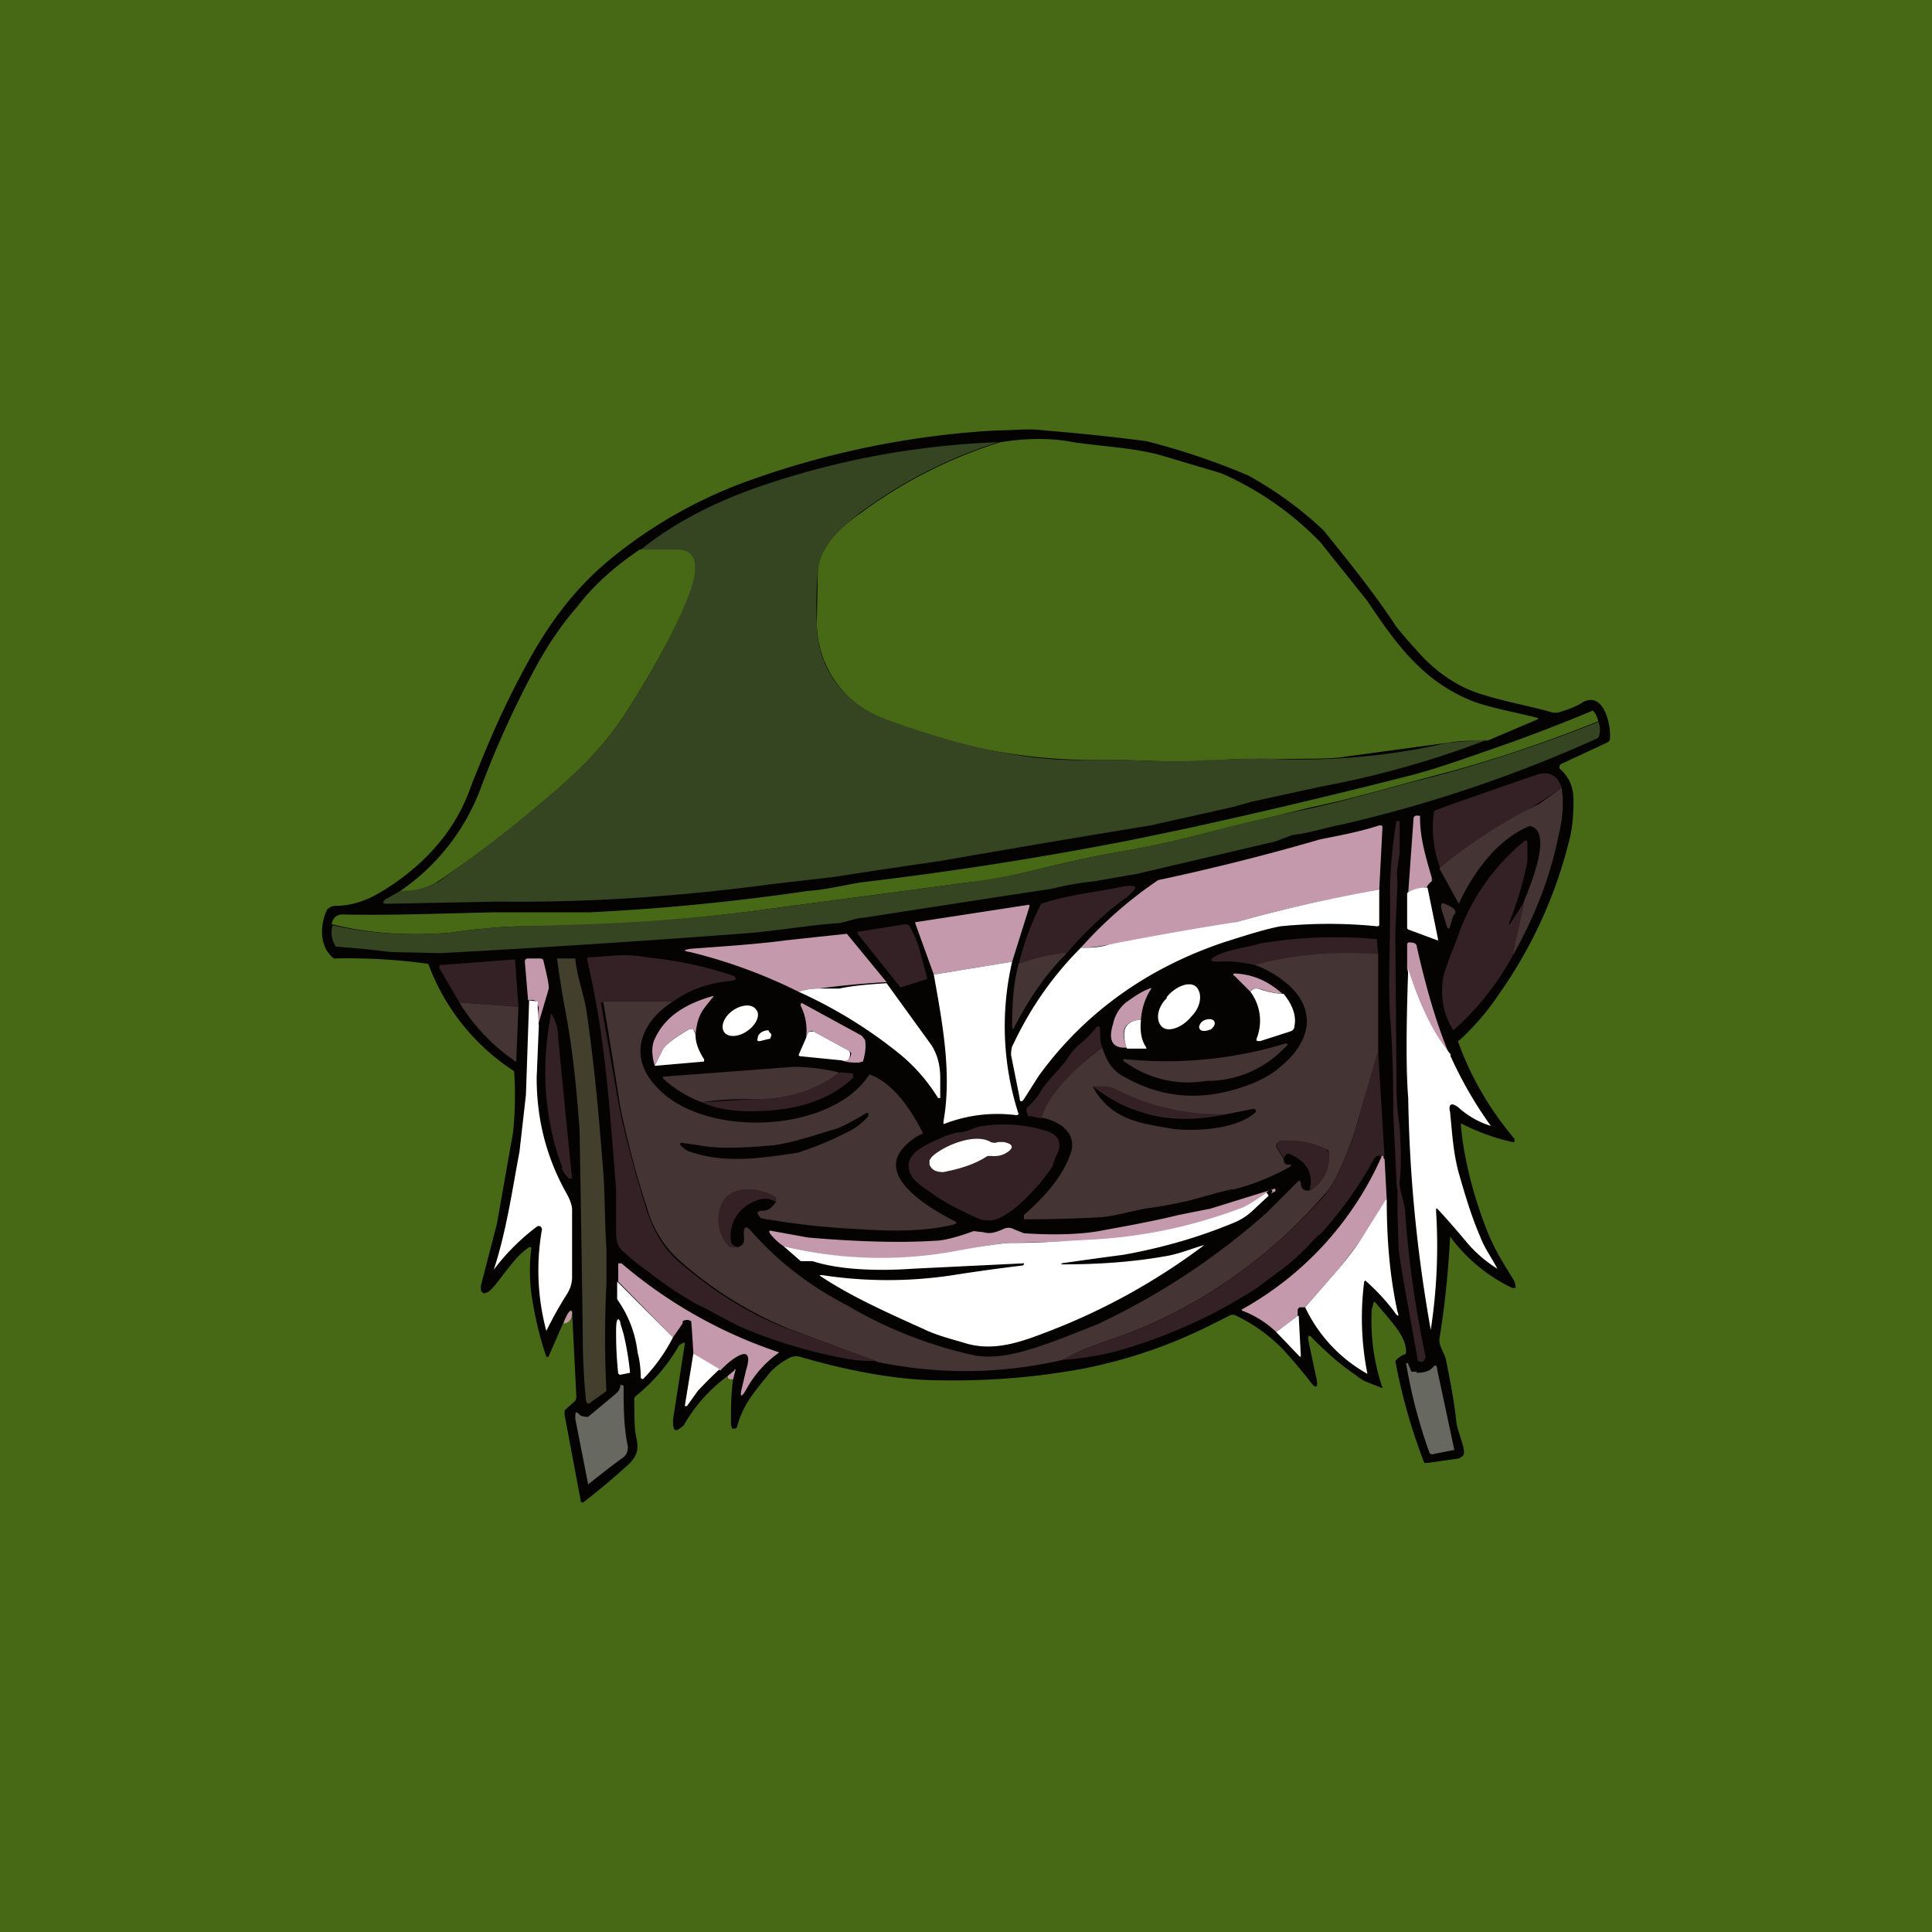 <!-- by TradingView --><svg width="18" height="18" viewBox="0 0 18 18" xmlns="http://www.w3.org/2000/svg"><path fill="#476915" d="M0 0h18v18H0z"/><path d="m6.83 12.85.02-.08c0-.01 0-.02-.01 0l-.06.05a1.47 1.47 0 0 0-.41.46c-.08.07-.1.06-.1-.05l.11-.71v-.01h-.01l-.04.02a1.69 1.69 0 0 1-.41.48.04.04 0 0 0-.01.04c0 .16 0 .27.02.35.02.1.01.16-.07.24a6.6 6.6 0 0 1-.43.36l-.02-.01v-.01l-.15-.8v-.04l.1-.09.01-.03-.04-.8c0-.03-.04 0-.08.1l-.14.32a.02.02 0 0 1-.02 0 3.11 3.11 0 0 1-.12-.47 1.68 1.68 0 0 1-.02-.54v-.01h-.02a.68.68 0 0 0-.15.14c-.1.12-.2.27-.24.28l-.03.01a.06.06 0 0 1-.03-.03v-.04l.15-.58.15-.85a3.29 3.29 0 0 0 .01-.57 2.03 2.03 0 0 1-.8-1 5.41 5.41 0 0 0-.88-.05c-.14-.11-.13-.32-.06-.46l.03-.02.03-.01c.22 0 .37-.08.55-.2.35-.24.6-.54.73-.92.15-.38.3-.73.49-1.08.2-.38.44-.72.77-1 .38-.32.8-.56 1.24-.73a8.15 8.15 0 0 1 2.4-.5c.15 0 .28-.02.44 0 .48.04.8.08.95.1a6.54 6.54 0 0 1 .95.32 3.47 3.47 0 0 1 .7.51c.26.32.49.61.68.9a4 4 0 0 0 .19.22c.12.14.27.26.43.34.22.11.61.17.84.24h.04c.11-.03.2-.07.24-.1.2-.1.26.23.25.34 0 .02-.01.03-.03.04l-.43.2a.03.03 0 0 0-.01.02.03.03 0 0 0 0 .02c.09.08.13.17.13.3 0 .13-.01.24-.03.33a4.25 4.25 0 0 1-.67 1.48c-.1.15-.22.29-.36.42-.01 0-.02.01-.01.03.12.33.3.63.52.89v.03h-.02a1.96 1.96 0 0 1-.47-.17h-.01v.01c.03.33.12.67.25 1 .07.17.14.28.24.44a.2.2 0 0 1 .02.06V12h-.03a1.54 1.54 0 0 1-.58-.48 8.56 8.56 0 0 1-.1.96c0 .07.04.11.06.18.04.2.08.4.1.6.02.1.06.18.07.26 0 .02 0 .04-.02.05a.07.07 0 0 1-.04.02l-.28.04h-.03a5.32 5.32 0 0 1-.27-.95.24.24 0 0 1 .08-.06c.02 0 .02-.02.02-.03 0-.15-.16-.3-.29-.46a.01.01 0 0 0-.01 0l-.02.07a1.96 1.96 0 0 0 .1.73.01.01 0 0 1-.01 0c-.09-.04-.16-.05-.24-.12-.15-.1-.28-.22-.4-.34-.03-.04-.05-.03-.04.02l.07.33c.03.12 0 .13-.07.03a5.2 5.2 0 0 0-.22-.26 1.52 1.52 0 0 0-.47-.34h-.03l-.2.1c-.38.19-.77.32-1.17.4a6.65 6.65 0 0 1-1.34.11c-.42 0-.9-.1-1.31-.22a.14.14 0 0 0-.11.02.66.66 0 0 0-.16.12c-.17.21-.25.3-.31.5a.03.03 0 0 1-.02.03h-.03l-.01-.04c0-.14 0-.28.02-.42Z" fill="#040302"/><path d="M13.86 6.9c-.13 0-.25 0-.37.02l-.96.13c-.1.02-.32.02-.67.02-.2 0-.42 0-.6.02-.38.02-.73-.02-1.12-.01a5.19 5.19 0 0 1-1.9-.38.96.96 0 0 1-.63-.9l.01-.5c.03-.22.2-.38.4-.52a4.36 4.36 0 0 1 1.3-.66c.25-.04.48-.04.68 0 .27.04.55.05.81.12l.57.17a2.91 2.91 0 0 1 .92.64l.44.55c.28.42.53.76 1 .94.17.06.4.1.59.15v.01l-.47.2Z" fill="#476915"/><path d="M9.3 4.12a4.36 4.36 0 0 0-1.29.66c-.18.14-.36.3-.39.53-.01.14-.02.3-.01.5 0 .4.24.74.64.89.61.22 1.26.4 1.89.38.39-.01.74.03 1.11 0 .2 0 .4-.02.61-.01a6.05 6.05 0 0 0 1.63-.15l.37-.03a8.77 8.77 0 0 1-1.56.44l-.64.14-.18.05-.76.17a181.76 181.76 0 0 0-1.95.33 101.32 101.32 0 0 0-1 .15l-.6.07c-.9.12-1.74.17-2.54.16l-1.02.02c-.05 0-.05-.01-.02-.04l.14-.08c.13 0 .24-.03.35-.08a31.3 31.3 0 0 0 .89-.68c.4-.33.64-.56.86-.9.2-.31.47-.75.6-1.16.05-.13.11-.36-.13-.35h-.34c.28-.23.63-.42 1.04-.57a7.68 7.68 0 0 1 2.3-.44Z" fill="#354521"/><path d="M5.96 5.12h.34c.24 0 .18.23.14.36-.14.4-.41.85-.61 1.16-.22.34-.46.57-.86.9a13.1 13.1 0 0 1-.9.68.65.65 0 0 1-.34.08 2.01 2.01 0 0 0 .75-.96c.15-.4.32-.77.52-1.14.11-.2.24-.39.38-.55.16-.21.36-.38.58-.53ZM14.89 6.72c-.5.2-1 .37-1.5.5-.46.12-.78.22-1.17.3l-1.06.26a9 9 0 0 1-.75.16c-.17.03-.42.08-.74.16-.21.05-.42.1-.64.12l-1.88.25a16.9 16.9 0 0 1-2.26.16c-.22 0-.49.03-.7.06-.38.03-.74.01-1.1-.08.01-.06.05-.09.1-.09.44.01.96-.01 1.4-.02h.9a20.9 20.9 0 0 0 2.04-.2c.17-.01.36-.06.5-.08a33.47 33.47 0 0 0 2.54-.4l.48-.1a61.6 61.6 0 0 0 2.03-.48c.25-.06.53-.16.76-.24a15.51 15.51 0 0 0 1-.38c.02.02.04.05.05.1Z" fill="#476915"/><path d="M14.89 6.72a.2.2 0 0 1 .01.13.04.04 0 0 1-.02.03 12.73 12.73 0 0 1-2.37.8c-.16.03-.3.08-.47.1l-.16.06-1.28.3-.4.07a2.9 2.9 0 0 0-.4.07 377.63 377.63 0 0 0-1.75.27c-.07 0-.16.04-.23.05-.3.02-.62.08-.93.1a133.39 133.39 0 0 1-2.78.18l-.47-.01a8.7 8.7 0 0 0-.51-.05.23.23 0 0 1-.03-.2c.35.08.71.1 1.09.07.21-.03.48-.06.7-.06l.6-.02a16.9 16.9 0 0 0 1.66-.14l1.88-.25c.22-.03.43-.07.64-.12.32-.08.57-.13.74-.16.24-.04.5-.1.75-.16.36-.1.72-.18 1.06-.25.4-.09.71-.19 1.16-.3.52-.14 1.02-.31 1.5-.5Z" fill="#354521"/><path d="M14.55 7.34a23.29 23.29 0 0 1-.43.28c-.25.14-.49.3-.7.47a1.05 1.05 0 0 1-.06-.53l.01-.01.22-.08.72-.25c.12-.04.2 0 .24.12Z" fill="#332125"/><path d="M14.55 7.34c.02.14.01.27-.02.4-.08.42-.23.8-.44 1.17l.1-.49c.05-.13.28-.65.08-.72a.05.05 0 0 0-.03 0c-.3.13-.51.43-.64.7 0 .02-.01.02-.02 0l-.17-.31a4.71 4.71 0 0 1 .93-.6l.21-.15Z" fill="#443534"/><path d="M13.3 8.27c-.05 0-.11.01-.18.05l.05-.7a.03.03 0 0 1 .02-.02.03.03 0 0 1 .02 0h.02v.01c0 .2.05.36.11.57v.03a.15.15 0 0 0-.05.06Z" fill="#C499AC"/><path d="m13 8.7.01 1.27c0 .16 0 .34.03.52.01.18.02.35 0 .52 0 .09.04.18.05.26.03.44.09.89.19 1.36 0 .03 0 .04-.03.06l-.04-.01c-.1-.57-.17-.92-.18-1.06l-.01-.32v-.21a.48.48 0 0 1-.01-.1l-.03-.63c0-.23 0-.54-.03-.9-.02-.39.01-.8 0-1.19a4.44 4.44 0 0 1 .06-.62h.02a.01.01 0 0 1 .01 0v.3c-.02.12-.03.2-.02.27l-.02.47Z" fill="#332125"/><path d="M12.85 8.3c-.46.07-.9.17-1.33.29a10.47 10.47 0 0 1-1.19.21c-.09.02-.17.03-.26.03a3.85 3.85 0 0 1 .72-.63 21.45 21.45 0 0 0 1.51-.38c.15-.03.37-.07.55-.13h.01a.02.02 0 0 1 .02.01v.01l-.03.58Z" fill="#C499AC"/><path d="m14.2 8.42-.11.49a2.57 2.57 0 0 1-.55.69.68.68 0 0 1-.1-.44c0-.07.05-.2.13-.4a1.99 1.99 0 0 1 .64-.93.03.03 0 0 1 .02.01v.19a3.3 3.3 0 0 1-.17.57v.02l.13-.2ZM9.93 8.89c-.15 0-.3.04-.44.1a2.52 2.52 0 0 1 .21-.57l.03-.01c.26-.08.5-.1.73-.15.14-.02.15 0 .05.09-.21.15-.4.33-.58.54Z" fill="#332125"/><path d="m13.3 8.27.1.49h-.01l-.27-.1-.01-.01v-.33a.31.31 0 0 1 .18-.05ZM12.85 8.3v.32a.02.02 0 0 1-.02.01c-.3-.03-.6-.03-.9 0-.16.03-.37.1-.5.14-.73.24-1.32.66-1.75 1.25l-.14.22c-.02.03-.04.03-.04-.01l-.08-.4c0-.02 0-.07.02-.1.16-.34.37-.64.63-.9.09 0 .17 0 .26-.03a33.9 33.9 0 0 1 1.19-.21c.43-.12.87-.22 1.33-.3Z" fill="#fff"/><path d="M13.48 8.43c.08.03.1.07.06.1l-.03.1c-.01.03-.02.03-.03 0l-.05-.16c-.01-.05 0-.07.05-.04Z" fill="#443534"/><path d="m9.43 8.96-.73.12-.17-.47a.02.02 0 0 1 0-.02h.01l1.04-.16h.01v.02l-.16.51Z" fill="#C499AC"/><path d="m8.64 9.12-.25.08-.4-.5a.02.02 0 0 1 0-.01v-.01H8l.44-.07.03.01c.03.06.08.15.1.24l.07.26Z" fill="#332125"/><path d="M8.26 9.15a8.18 8.18 0 0 0-.63.06.6.6 0 0 0-.19.03 4.83 4.83 0 0 0-1.01-.37c-.07-.01-.06-.02 0-.03.26-.02.6-.04.9-.08a200.36 200.36 0 0 1 .56-.06l.37.45Z" fill="#C499AC"/><path d="M12.84 8.9c-.4-.04-.78 0-1.15.09-.1-.02-.21-.04-.34-.03-.08 0-.09-.02-.01-.06.13-.06.27-.07.4-.11a4.26 4.26 0 0 1 1.09-.04v.03l.01.11Z" fill="#332125"/><path d="M13.51 9.83a2.7 2.7 0 0 1-.4-.8V8.8s0-.02.02-.02c.04 0 .07.01.07.04.09.4.19.74.31 1.02Z" fill="#C499AC"/><path d="M9.93 8.89c-.2.2-.35.43-.47.66-.02.05-.03.05-.03 0 0-.19.01-.38.06-.57.14-.05.29-.09.44-.1Z" fill="#443534"/><path d="M12.84 8.9v.9l-.19.64c-.03.13-.09.28-.16.44-.04.1-.1.2-.16.26-.48.55-1.1 1-1.79 1.27-.21.08-.43.14-.64.26-.57.13-1.14.14-1.72.02l-.83-.31a3.59 3.59 0 0 1-1-.62 1.02 1.02 0 0 1-.32-.5 8.79 8.79 0 0 1-.25-.94 74.94 74.94 0 0 0-.16-.99h.65c-.31.2-.42.52-.15.8.44.48 1.63.43 1.98-.12.23.08.4.35.5.55a.5.5 0 0 0-.18.13c-.26.28.25.57.46.68.04.02.04.03 0 .04-.29.07-.61.06-.91.04a7.1 7.1 0 0 1-.88-.1c-.05-.05-.04-.07.02-.07.05 0 .08-.03.12-.08v-.03l-.01-.02c-.15-.09-.43-.11-.5.08a.35.35 0 0 0 .08.38l.03.01h.04c.08-.02.06-.08.06-.13 0-.06.02-.07.06-.03.26.3.57.53.9.7a4 4 0 0 0 1.2.47c.25.04.53-.06.8-.16l.33-.13a6.57 6.57 0 0 0 1.58-1.04l.29-.29c.01-.02.02-.01.03.01 0 .06.03.08.09.07.12-.08.18-.2.17-.35 0-.02-.01-.03-.02-.03a.82.82 0 0 0-.42-.08.05.05 0 0 0-.04.02.04.04 0 0 0 0 .05l.06.1c0 .03.01.05.04.05.04 0 .04.01 0 .03a2.1 2.1 0 0 1-.5.2c-.05 0-.18.04-.4.1a3.9 3.9 0 0 1-.36.07c-.16.02-.3.07-.47.09a12.95 12.95 0 0 1-.73.02v-.04c.18-.16.35-.34.43-.56.08-.2-.1-.32-.28-.35a.78.78 0 0 1 .1-.2c.14-.17.3-.32.48-.45.04.13.1.22.2.27.35.2.71.23 1.1.1.15-.05.27-.11.37-.2.24-.2.33-.47.11-.71a.96.96 0 0 0-.36-.23c.37-.1.76-.13 1.15-.1Z" fill="#443534"/><path d="M6.27 9.33h-.65a.02.02 0 0 0 0 .01H5.6v.01l.17.97c.04.2.12.51.25.94.07.22.17.38.31.5.35.3.69.5 1.01.62l.83.3c-.08 0-.17 0-.28-.02a4.75 4.75 0 0 1-.95-.28c-.14-.06-.3-.16-.45-.23a3.44 3.44 0 0 1-.46-.31c-.07-.05-.14-.1-.21-.17-.07-.05-.08-.11-.08-.19v-.4c-.07-.9-.11-1.45-.27-2.14a.01.01 0 0 1 0-.01l.01-.01c.2-.01.35-.04.55 0 .3.03.56.09.8.17.02.01.03.02.02.04l-.05.01c-.2.02-.38.08-.54.2Z" fill="#332125"/><path d="M5.02 9.56a.51.51 0 0 1 0-.17L5 9.33c-.02-.01-.04-.02-.08-.01l-.03-.36c0-.02.01-.03.03-.03h.12l.02.01c.04.16.06.26.05.28l-.1.34Z" fill="#C499AC"/><path d="M5.2 8.93h.16c.01.14.07.31.1.46.06.42.1.76.15 1.4.03.3.02.55.04.84v.33a9.9 9.9 0 0 0 0 1l-.14.1c-.03.03-.04.02-.05-.01a5.85 5.85 0 0 1-.03-.57 477.8 477.8 0 0 0-.03-1.95c-.03-.4-.06-.72-.13-1.1a8.72 8.72 0 0 1-.08-.5Z" fill="#42402D"/><path d="m4.83 9.38-.55-.04-.18-.31a.03.03 0 0 1 0-.04h.02l.66-.05a.02.02 0 0 1 .02.01.02.02 0 0 1 0 .01l.03.42Z" fill="#332125"/><path d="M9.43 8.96a2.66 2.66 0 0 0 .06 1.42.03.03 0 0 1-.02.01 1.37 1.37 0 0 0-.67.08.02.02 0 0 1-.01 0v-.02c.08-.45-.01-.92-.09-1.37l.73-.12ZM13.51 9.83a3.78 3.78 0 0 0 .38.66.81.81 0 0 1-.3-.17c-.06-.05-.1-.04-.08.04.02.2.03.4.09.6.06.21.12.4.19.56.04.11.11.2.16.3a1.2 1.2 0 0 1-.28-.24 7.88 7.88 0 0 0-.28-.32h-.01v.03a5.14 5.14 0 0 1-.05 1.1 13.45 13.45 0 0 1-.21-2.16c-.02-.24-.02-.64 0-1.2.1.31.22.58.4.8Z" fill="#fff"/><path d="M11.96 9.26a.8.8 0 0 1-.2-.04c-.06-.02-.1-.01-.11.02l-.15-.15a.01.01 0 0 1 0-.02h.01c.18.01.32.08.45.2Z" fill="#C499AC"/><path d="m8.26 9.16.42.58c.05.08.08.18.08.3v.19h-.02c-.1-.16-.22-.3-.37-.42a4.31 4.31 0 0 0-.93-.57.6.6 0 0 1 .2-.03h.18c.14-.03.3-.04.44-.05ZM10.87 9.3c-.1.1-.1.22-.04.27.06.05.19 0 .27-.1.1-.1.1-.23.04-.28-.06-.05-.19 0-.27.1Z" fill="#fff"/><path d="M10.63 9.5c-.15.01-.2.1-.13.26-.13.01-.18-.06-.13-.22a.35.35 0 0 1 .12-.2c.07-.05.14-.1.22-.13.02-.01.02 0 .01.01a.6.6 0 0 0-.09.28Z" fill="#C499AC"/><path d="M11.96 9.26c.08.1.12.2.1.3 0 .02-.01.04-.04.05l-.28.09c-.03 0-.04 0-.03-.03a.45.45 0 0 0-.06-.43c.02-.03.05-.04.1-.02a.8.8 0 0 0 .2.04Z" fill="#fff"/><path d="M6.48 9.64a.13.13 0 0 0-.02-.05h-.04c-.13.07-.21.14-.24.18l-.08.16c-.03-.1-.03-.19 0-.25.1-.22.3-.33.54-.4h.01c-.1.13-.15.16-.17.36Z" fill="#C499AC"/><path d="m5.02 9.56-.02.48c0 .39.09.75.29 1.1.02.04.04.09.04.13v.64a.3.3 0 0 1-.05.15 3.66 3.66 0 0 0-.19.34 2.19 2.19 0 0 1-.04-.95l-.01-.02a.03.03 0 0 0-.04 0 2 2 0 0 0-.4.4c.12-.36.18-.79.24-1.1l.06-.53.03-.88.08.01v.06l.01.17Z" fill="#fff"/><path d="m4.83 9.38-.02.5a.01.01 0 0 1-.02 0 1.79 1.79 0 0 1-.51-.54l.55.04Z" fill="#443534"/><path d="M7.85 9.88c.04 0 .07-.01.08-.06v-.01l-.02-.02-.33-.18a.04.04 0 0 0-.05.01l-.01.02-.01.03a.52.52 0 0 0-.05-.3c0-.02 0-.03.02-.02l.55.3.03.04c.01.07 0 .13-.02.2L8 9.9c-.06 0-.1 0-.16-.02Z" fill="#C499AC"/><path d="M6.97 9.6c.08-.06.12-.15.07-.2-.04-.05-.14-.04-.22.02-.08.06-.11.15-.07.2.04.05.14.04.22-.02Z" fill="#fff"/><path d="M5.24 10.88c-.17-.45-.2-.94-.11-1.41 0-.03.01-.03.02 0 .03.05.05.12.05.19a164.07 164.07 0 0 0 .13 1.32H5.3a.32.32 0 0 1-.07-.1Z" fill="#332125"/><path d="M10.63 9.5c-.01.1 0 .19.05.26v.01H10.5c-.06-.17-.02-.26.13-.27ZM11.27 9.6c.04-.03.06-.06.04-.09-.02-.02-.06-.02-.1 0-.03.02-.05.06-.03.08.01.02.06.02.1 0Z" fill="#fff"/><path d="M10.27 9.76a2 2 0 0 0-.47.46.78.78 0 0 0-.1.2l-.09-.02h-.03l-.01-.03a.05.05 0 0 1 0-.05c.05-.05.1-.1.13-.16.07-.11.2-.22.26-.32a.5.5 0 0 1 .11-.12.98.98 0 0 0 .13-.13c.03-.04.05-.04.05.02 0 .05 0 .1.02.15Z" fill="#332125"/><path d="M6.48 9.64c0 .08.03.15.08.23v.02l-.46.04.08-.16c.03-.04.1-.1.24-.18h.04l.02.05ZM7.08 9.7c-.02 0-.03 0-.02-.03 0-.03.03-.06.08-.07h.02l.01.02c.02.01.02.03.01.04 0 .01 0 .02-.02.02l-.08.02ZM7.85 9.88l-.4-.04-.01-.01.07-.16.01-.03.01-.02a.04.04 0 0 1 .03-.01h.02l.33.18.01.02v.01c0 .05-.03.07-.07.06Z" fill="#fff"/><path d="M11.26 10.07h-.02a1 1 0 0 1-.75-.17c-.04-.02-.03-.04.01-.03a3.82 3.82 0 0 0 1.45-.14c.05-.02.06 0 .02.03a.99.99 0 0 1-.71.31Z" fill="#443534"/><path d="M12.9 10.8v-.03h-.03c-.03-.01-.05 0-.07.03a3.54 3.54 0 0 1-.5.7c-.03.01-.03.03-.05.04-.1.11-.21.22-.34.31l-.2.15a4.76 4.76 0 0 1-1.35.6 2.9 2.9 0 0 1-.46.07c.21-.12.43-.18.64-.26.7-.27 1.3-.72 1.8-1.27a.99.99 0 0 0 .15-.26c.07-.16.13-.3.16-.44a62 62 0 0 0 .19-.65l.06 1Z" fill="#332125"/><path d="M7.81 10c-.21.16-.47.25-.79.24-.14 0-.3 0-.48.03a1.1 1.1 0 0 1-.36-.22.02.02 0 0 1 0-.02h.01l1.2-.09c.11 0 .25.01.42.05Z" fill="#443534"/><path d="m6.54 10.27.48-.03c.32 0 .58-.08.8-.25l.12.01a.02.02 0 0 1 .01.02v.02c-.17.16-.38.25-.63.29-.22.03-.55.05-.78-.06ZM11.43 10.38c-.28.06-.55.05-.8-.02a1.58 1.58 0 0 1-.45-.24c.1 0 .17 0 .2.02.33.17.68.25 1.05.24Z" fill="#332125"/><path d="M10.18 10.12c.17.13.32.2.45.24.25.08.52.08.8.02l.25-.05.02.01v.02c-.17.16-.54.18-.75.16-.2-.03-.35-.06-.44-.1a.62.62 0 0 1-.33-.3ZM7.21 10.67c.2-.03.4-.1.6-.16a2.1 2.1 0 0 0 .26-.14h.02v.03a.62.62 0 0 1-.2.15 3 3 0 0 1-.46.19c-.34.05-.65.1-.97 0a.22.22 0 0 1-.11-.06c-.02-.02-.02-.04.02-.03l.14.02c.21.04.47.02.7 0Z" fill="#040302"/><path d="M9.84 10.77c-.02.04-.03.1-.05.12-.1.15-.39.48-.57.48-.03 0-.07 0-.11-.02-.16-.07-.3-.14-.44-.24-.1-.07-.18-.12-.2-.21-.04-.16.17-.24.3-.3a.65.65 0 0 1 .16-.05c.09 0 .14-.05.23-.06.21-.03.41-.01.6.05.11.04.14.12.08.23Z" fill="#332125"/><path d="M9.23 10.64a.09.09 0 0 0 .07 0h.05c.1.02.1.06.01.11a.23.23 0 0 1-.12.02H9.2c-.12.08-.26.12-.41.15-.07 0-.11-.02-.13-.07v-.04l.02-.03c.1-.1.4-.23.55-.14Z" fill="#fff"/><path d="M12.2 11.09c.04-.15-.02-.27-.19-.34a.03.03 0 0 0-.03.01l-.02.03-.06-.1a.05.05 0 0 1 .02-.06h.02c.15-.01.29.01.42.08l.02.03a.35.35 0 0 1-.17.35Z" fill="#332125"/><path d="m12.9 10.8.02.38-.2.32-.23.3-.33.38h-.05a.03.03 0 0 0-.02.03v.05l-.2.15a.93.93 0 0 0-.32-.2v-.01a3.03 3.03 0 0 0 1.3-1.42v-.01h.02v.02Z" fill="#C499AC"/><path d="M7.23 11.2c-.07-.05-.16-.04-.27.03a.34.34 0 0 0-.15.33c0 .03.03.05.06.06H6.8a.35.35 0 0 1-.08-.39c.07-.2.35-.17.5-.08l.01.02v.03Z" fill="#332125"/><path d="M11.84 11.12c.01-.01.02-.02.01-.03-.01-.01-.03 0-.05.02-.1.08-.19.13-.24.15a4.6 4.6 0 0 1-1.4.3l-.73.02c-.1 0-.28.03-.55.09a3.82 3.82 0 0 1-1.58-.06.53.53 0 0 1-.12-.11c-.02-.03-.02-.04.02-.03l.33.06c.47.04.86.05 1.18.03.07 0 .2-.03.36-.09l.09.01c.07.02.12 0 .19-.03a.1.1 0 0 1 .09 0l.1.04c.3.02.56.01.75-.03.11-.02.45-.08.69-.14l.3-.06.58-.18c.02-.01.03 0 .02.02l-.04.02Z" fill="#C499AC"/><path d="m11.8 11.11.02.03-.15.14a.56.56 0 0 1-.17.11c-.36.15-.7.24-1.03.3a49.58 49.58 0 0 0-.58.08v.01c.33 0 .66-.02.99-.08.11-.02.23-.07.34-.1a5.97 5.97 0 0 1-1.44.8c-.26.1-.52.2-.8.11-.1-.03-.26-.07-.38-.13-.4-.18-.68-.31-.94-.48-.03-.02-.03-.02 0-.02a4.03 4.03 0 0 0 1.22 0 17.74 17.74 0 0 1 .65-.09l.01-.01v-.01l-1.03.05c-.28.02-.66.02-.94-.07h-.11l-.16-.14a3.82 3.82 0 0 0 1.58.05c.27-.05.46-.08.55-.08.28 0 .52-.02.72-.03a4.6 4.6 0 0 0 1.4-.29c.06-.02.14-.07.25-.15ZM12.92 11.18c0 .38.03.72.1 1.04.02.05 0 .05-.03 0a2 2 0 0 0-.27-.29l-.01.01a2.66 2.66 0 0 0 .03.86 1.39 1.39 0 0 1-.58-.62l.33-.38c.08-.1.16-.2.22-.3l.2-.32Z" fill="#fff"/><path d="m6.7 12.76-.24-.15a12.06 12.06 0 0 0-.02-.3.07.07 0 0 0-.08 0v.02l-.09.13-.51-.52v-.17h.03a4.4 4.4 0 0 0 1.47.83c-.14.1-.24.22-.31.35-.04.07-.06.07-.04-.01l.04-.17c.05-.16.01-.2-.13-.1a.86.86 0 0 0-.11.1Z" fill="#C499AC"/><path d="M6.27 12.46a1.6 1.6 0 0 1-.28.39l-.02-.01c0-.08-.01-.17-.03-.24a1.05 1.05 0 0 0-.18-.48.05.05 0 0 1-.01-.04v-.14l.52.52Z" fill="#fff"/><path d="M5.33 12.23c0 .06-.03.1-.08.1.04-.11.07-.14.08-.1Z" fill="#C499AC"/><path d="m12.1 12.26.02.38h-.01l-.22-.23.2-.15ZM5.77 12.8h-.01a3.51 3.51 0 0 1-.02-.36c0-.09 0-.14.02-.15 0 0 .02.01.02.04l.03.1a2.65 2.65 0 0 1 .06.36l-.1.02ZM6.7 12.76a4 4 0 0 0-.2.2l-.1.14h-.02l.08-.49.25.15Z" fill="#fff"/><path d="M13.2 12.79c.08 0 .12-.02.15-.05.02-.03.04-.02.04.02l.16.75h-.01l-.2.04-.02-.01a4.78 4.78 0 0 1-.22-.84h.02v.01l.03.07h.05Z" fill="#676961"/><path d="M6.83 12.85H6.8c-.01 0-.02-.01-.02-.03l.06-.05c.01-.02.02-.01.01 0l-.02.08Z" fill="#C499AC"/><path d="m5.48 13.2.24-.2c.04-.03.06-.06.06-.1 0-.01 0-.02 0 0l.03.01c0 .19 0 .38.04.57 0 .04-.01.08-.06.11a8.5 8.5 0 0 0-.31.24l-.12-.61c0-.07 0-.08.05-.03l.04.01h.03Z" fill="#676961"/></svg>